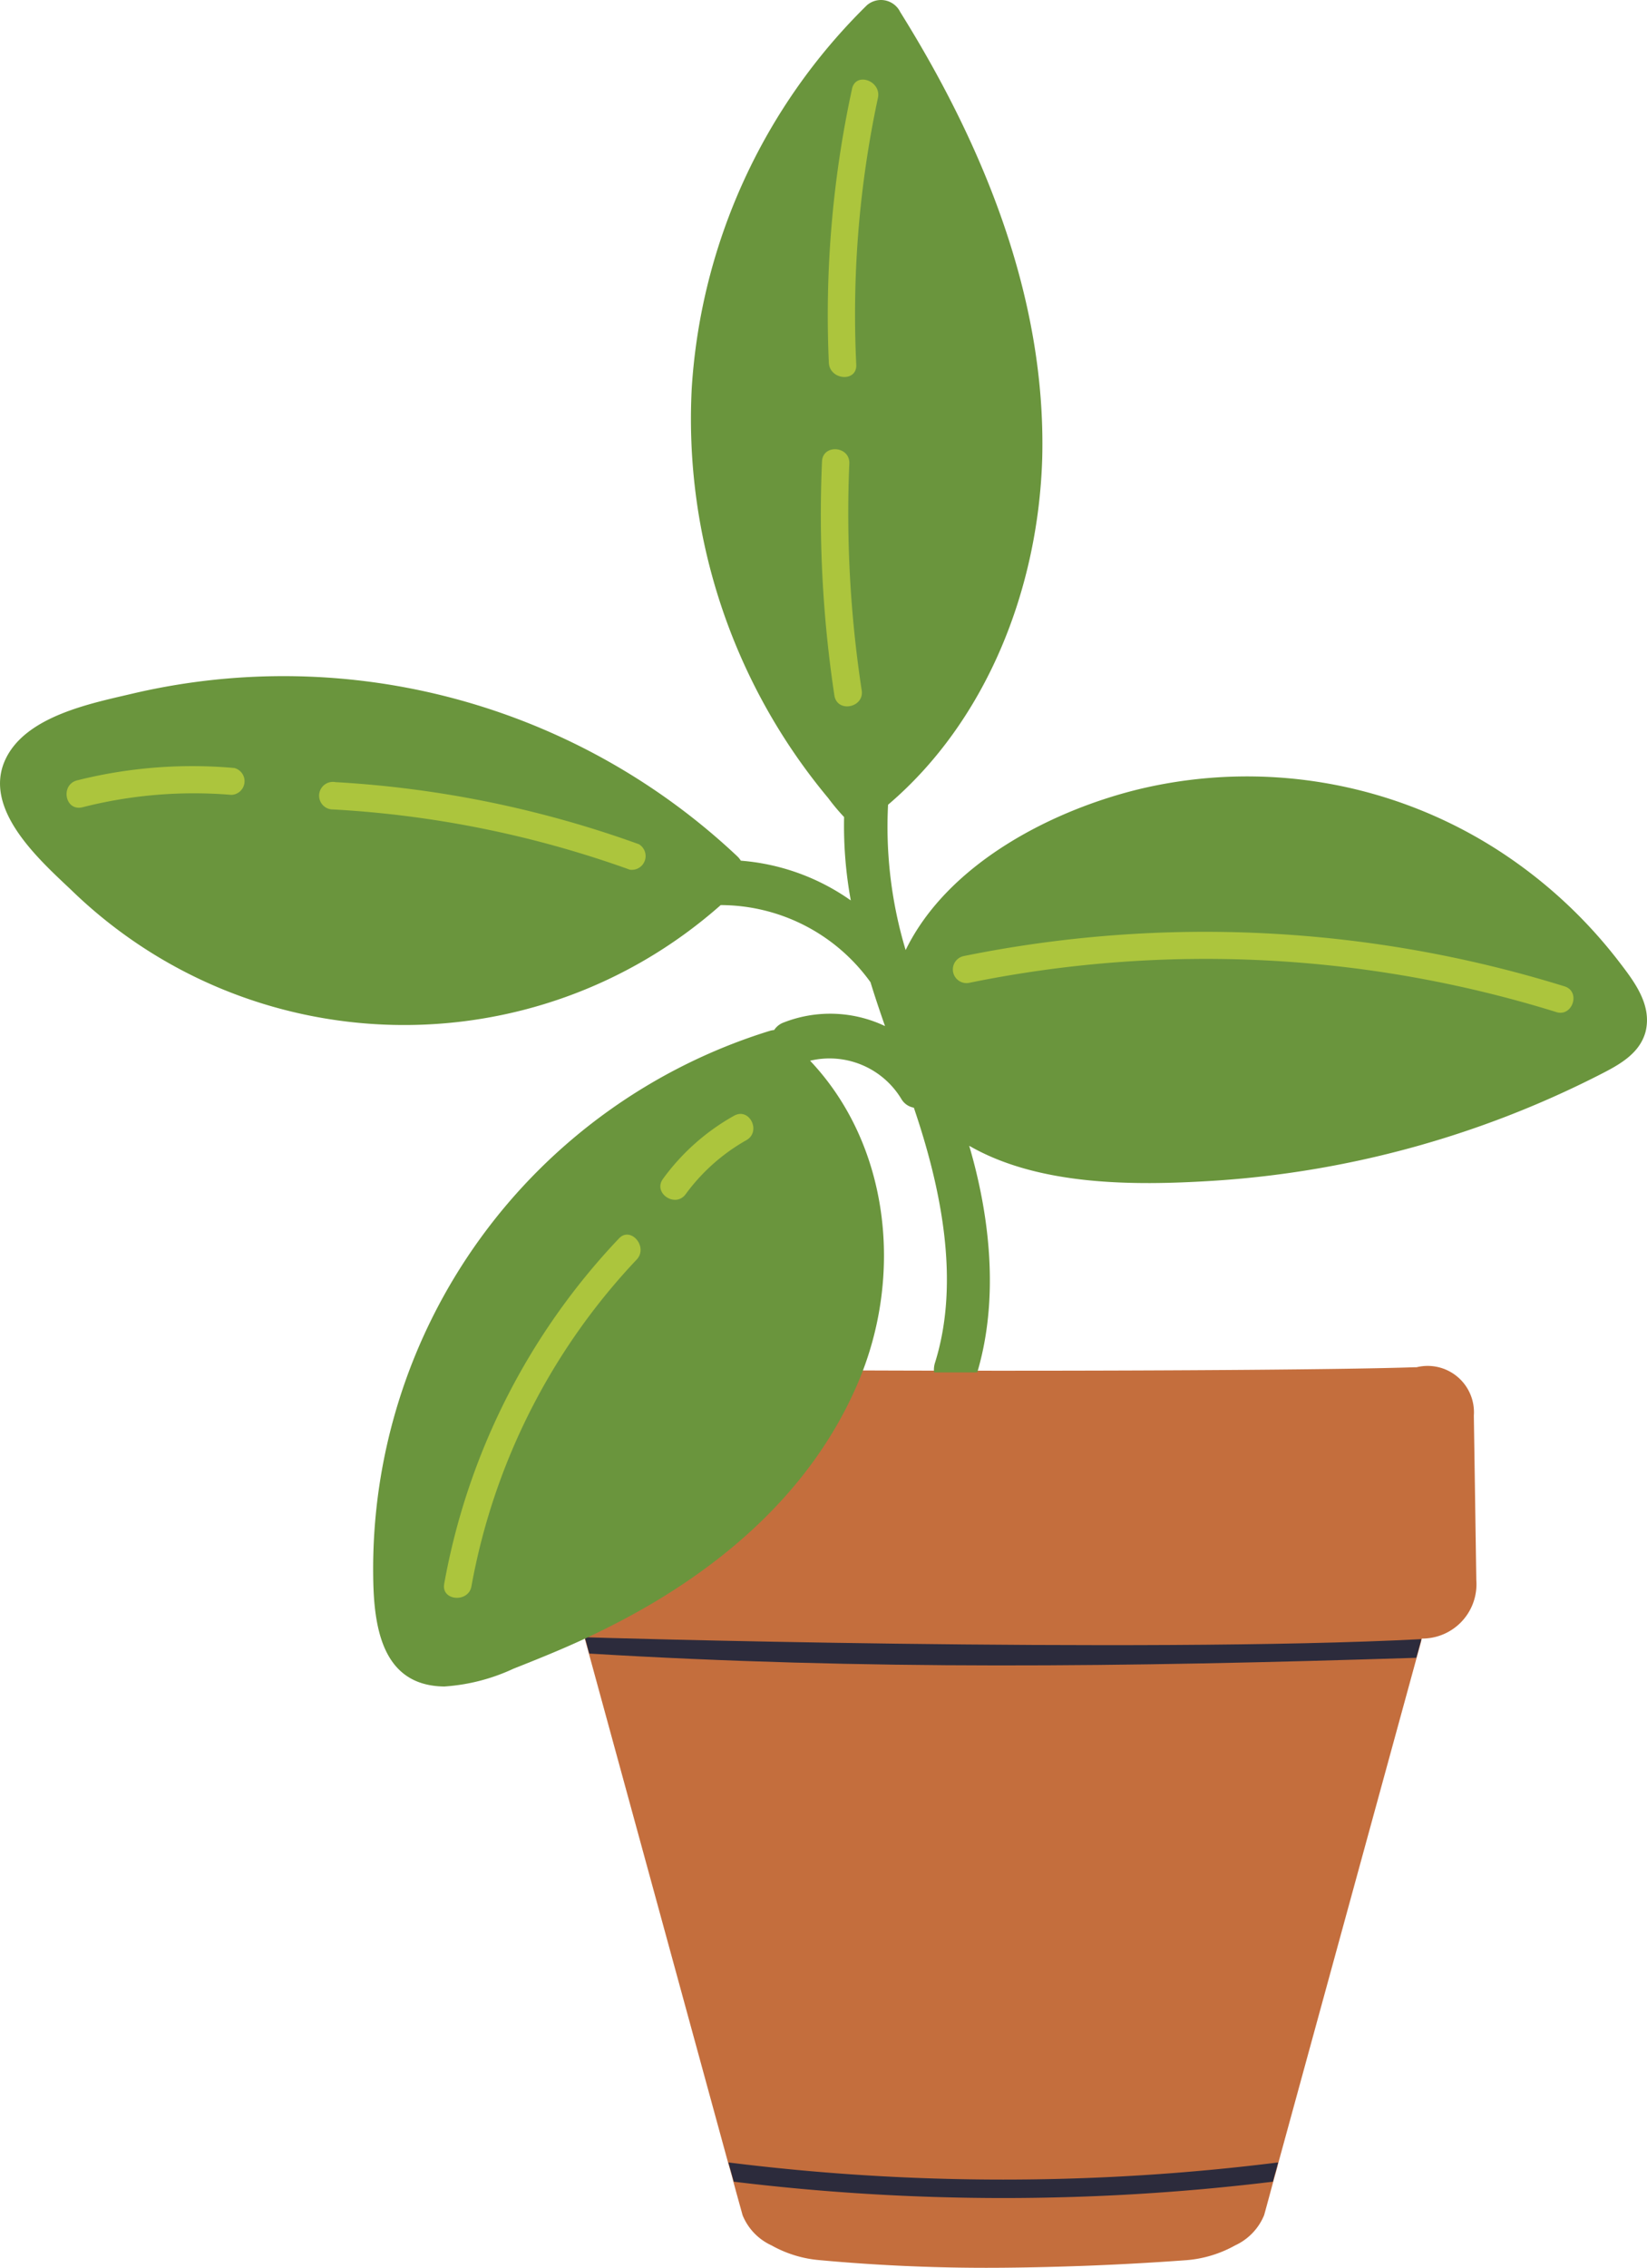 <svg xmlns="http://www.w3.org/2000/svg" width="836.43" height="1150.83" viewBox="-0.018 -0.013 836.452 1150.883" style=""><g><title>workspace03_326363720</title><g data-name="Layer 2"><g data-name="Layer 1"><path d="M748.5 718.38a23.52 23.52 0 0 0-29.12-24.52H718c-69.33 2.33-347.44 2.33-417 0h-1.39a23.51 23.51 0 0 0-29.12 24.52l-1.26 83.52A27.61 27.61 0 0 0 292.2 831a30.07 30.07 0 0 0 4.73.38l2.27 8.32 70.72 258.43c.95 3.22 1.83 6.31 2.71 9.77 1.45 5.43 3 10.85 4.48 16.27a28.7 28.7 0 0 0 14.68 15.31 60.08 60.08 0 0 0 24.59 7.51 923.28 923.28 0 0 0 93.16 3.84q46.65-.43 93.1-3.84a60.65 60.65 0 0 0 24.65-7.51 29 29 0 0 0 14.71-15.35c1.52-5.49 3-11 4.48-16.45.88-3.28 1.83-6.31 2.65-9.77L719.25 842c.89-3.22 1.77-6.3 2.59-9.46a1.28 1.28 0 0 1 .31-1 27.55 27.55 0 0 0 27.68-27.42c0-.68 0-1.35-.07-2z" fill="#c46e3d"></path><path d="M721.84 831.84c-.82 3.15-1.7 6.3-2.59 9.46-148.38 4.72-280.18 6.3-420-2.15l-2.27-8.32c-1.69.17 282.78 8.32 424.86 1.01z" fill="#2c2b3c"></path><path d="M649.1 1097.4c-.82 3.28-1.77 6.3-2.65 9.77a1134 1134 0 0 1-273.82 0c-.88-3.21-1.76-6.3-2.71-9.77a1124.2 1124.2 0 0 0 279.18 0z" fill="#2c2b3c"></path><path d="M822 487.74a244.66 244.66 0 0 0-63-57.42 235.67 235.67 0 0 0-179.3-30.13c-44.88 10.65-98.27 37.82-119.77 81.94a216.94 216.94 0 0 1-8.93-73.75c50-42.55 76.27-109.36 78.29-175.8 2.08-81.5-30.07-159.16-72.11-226.48a10.9 10.9 0 0 0-14.59-5 10.62 10.62 0 0 0-2.3 1.51 298.44 298.44 0 0 0-89 194.4A300.33 300.33 0 0 0 420.6 405a107.81 107.81 0 0 0 8.07 9.64 209.75 209.75 0 0 0 3.4 42.3 112.06 112.06 0 0 0-55.84-20.17 11.57 11.57 0 0 0-2-2.4 336.13 336.13 0 0 0-305.9-82.63c-21 5-55 11.22-65.55 33.53C-9.16 410.52 20 436.37 36 451.5c91.06 88.47 234.9 91.87 330 7.81a93.86 93.86 0 0 1 76.08 39.15c2.27 7.43 4.79 14.87 7.37 22.25a64.9 64.9 0 0 0-51.45-1.83 9.81 9.81 0 0 0-4.86 3.84 10.91 10.91 0 0 0-2.33.45 285.85 285.85 0 0 0-201.29 277.34c.32 26.16 5 55 36.06 55.35a98.16 98.16 0 0 0 35.11-9c15.94-6.31 31.51-12.61 47-20.43 54-26.79 103.63-67.07 128.21-125.12 23.1-54.47 15.78-120.47-24.5-163.02a42.63 42.63 0 0 1 46.39 19.48 9.16 9.16 0 0 0 6.3 4.35c13.62 40 23.77 87.81 10.78 129.34a11.54 11.54 0 0 0-.5 5h21.93c11.22-37.82 6.31-79.61-4.09-115 35.36 20.36 83.58 20.23 122.72 17.84a502.51 502.51 0 0 0 197.24-53.77c9.51-4.85 20.54-10.53 23.57-22.06 3.34-13.79-6.05-25.71-13.74-35.73z" fill="#6a953d"></path><path d="M314.2 628.62a342.52 342.52 0 0 0-88.62 175.11c-1.64 8.82 12.6 9.77 13.86 1.07a325.91 325.91 0 0 1 84-165.72c5.83-6.49-3.31-17.02-9.24-10.46z" fill="#acc53d"></path><path d="M372.76 566.22a112.63 112.63 0 0 0-36.06 32c-5.29 7.25 6.31 15 11.54 7.75A97.78 97.78 0 0 1 379 578.63c7.75-4.34 1.64-16.83-6.24-12.41z" fill="#acc53d"></path><path d="M794.52 500.54a616.22 616.22 0 0 0-305-15.38 6.93 6.93 0 1 0 2.64 13.61 600.63 600.63 0 0 1 297.77 14.69c8.56 3.21 13.16-10.28 4.59-12.92z" fill="#acc53d"></path><path d="M432.7 45.06a542 542 0 0 0-11.78 139c.44 8.89 14.31 10 13.93 1.08a525.35 525.35 0 0 1 11-135.46c1.86-8.68-11.26-13.39-13.15-4.62z" fill="#acc53d"></path><path d="M437.62 350.39a595.65 595.65 0 0 1-6.3-115.16c.38-8.95-13.49-10-13.87-1.07a614.93 614.93 0 0 0 6.3 118.84c1.52 8.93 15.19 6.09 13.87-2.61z" fill="#acc53d"></path><path d="M118.8 389.72A240.29 240.29 0 0 0 39.19 396c-8.64 2.14-6.31 15.82 2.64 13.67a229.67 229.67 0 0 1 75.64-6.3 6.93 6.93 0 0 0 1.33-13.68z" fill="#acc53d"></path><path d="M324.48 428.43a543.83 543.83 0 0 0-154.12-31.52 7 7 0 1 0-1.07 13.87 532.1 532.1 0 0 1 150.58 30.57 7 7 0 0 0 4.61-12.92z" fill="#acc53d"></path></g></g></g></svg>